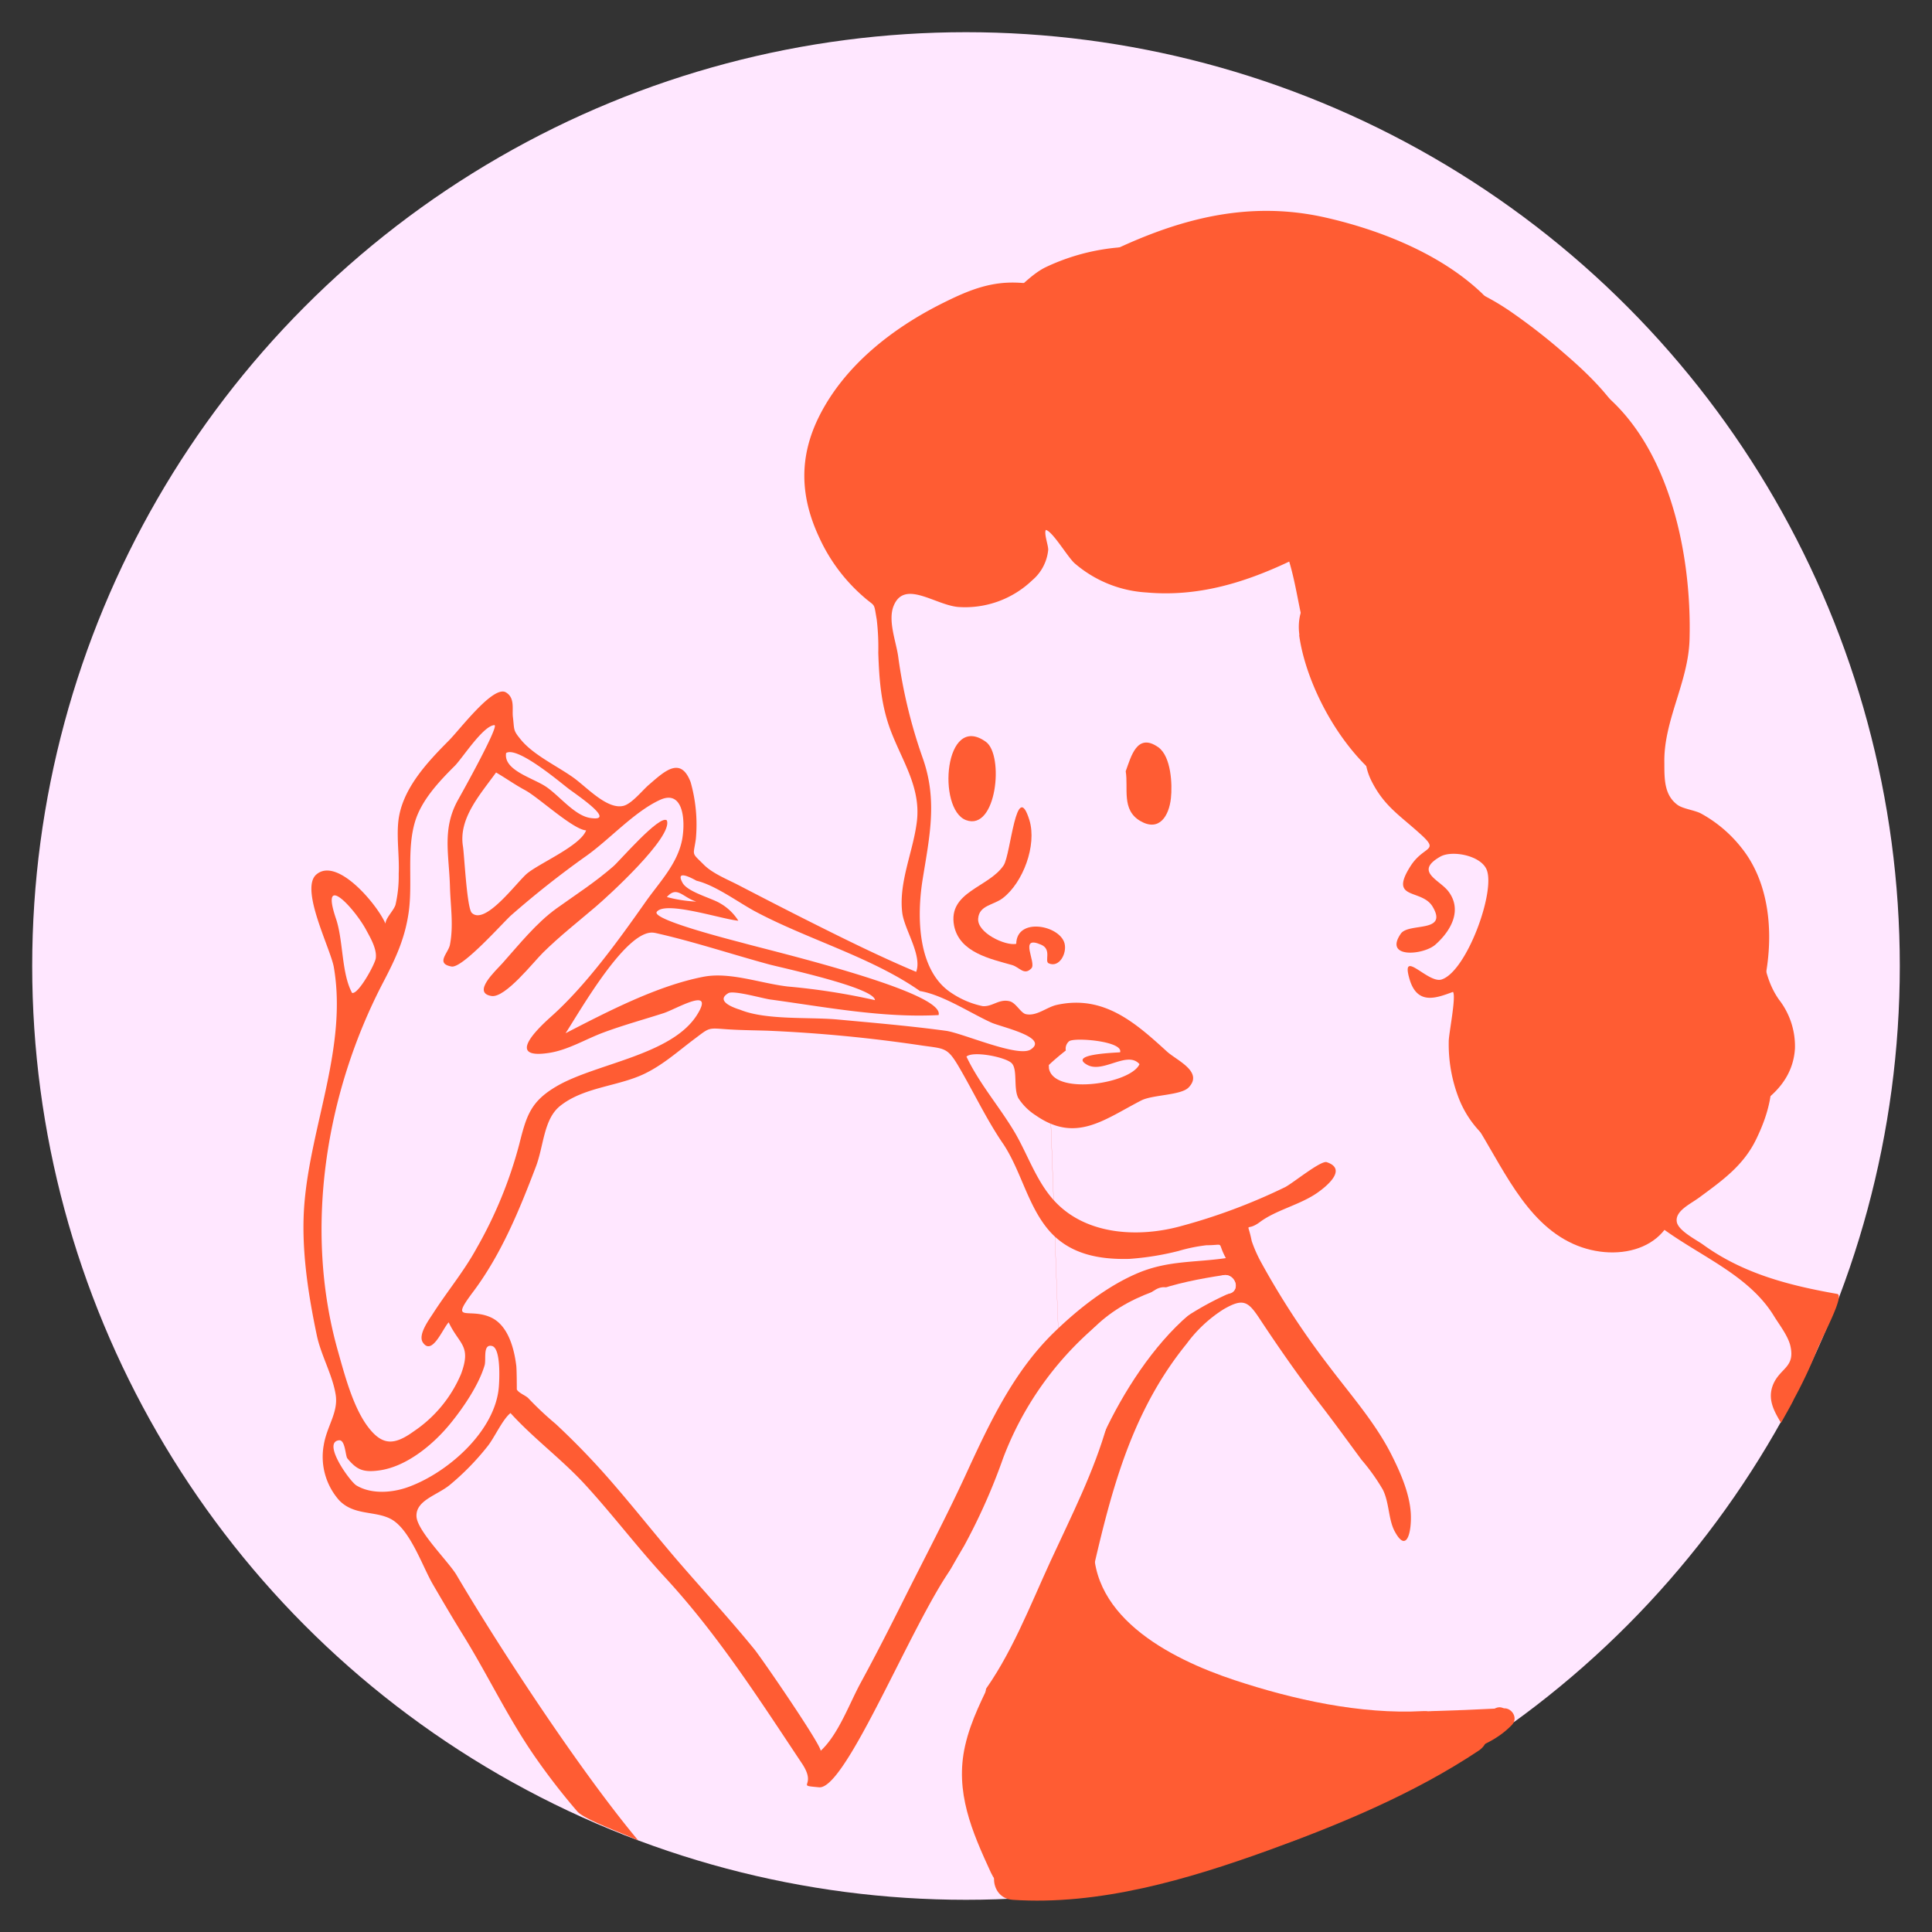 <svg xmlns="http://www.w3.org/2000/svg" viewBox="0 0 300 300"><rect x="0" y="0" width="300" height="300" fill="#333333" stroke="none"/><defs><style>.cls-1{fill:#ffe7ff;}.cls-2,.cls-3{fill:#ff5c33;}.cls-2{fill-rule:evenodd;}.cls-4{fill:none;}</style></defs><title>Bubble_Gum_User_Needs_5</title><g id="kreis"><circle class="cls-1" cx="150" cy="150" r="145"/></g><g id="_04_816459_Image" data-name="04_816459 Image"><path class="cls-2" d="M174.8,119.76c.82-2.23,1.74-6.08,5.07-3.72,2,1.44,2.18,5.81,1.95,7.91-.3,2.73-1.8,5.26-4.76,3.53S175.24,122.39,174.8,119.76Z"/><path class="cls-2" d="M157.8,146.56c.07-4.17,6.74-2.91,7.5-.08.41,1.55-.82,3.86-2.47,3.1-.67-.31.52-2.15-1.15-2.88-3.61-1.59-.67,2.79-1.53,3.67-1.13,1.17-1.84-.19-3-.52-3.33-.95-8.16-1.93-9-6.1-1-5.31,5.39-5.91,7.7-9.39,1.11-1.68,1.94-13.66,4-7,1.18,3.9-1,9.71-4.15,12.11-1.47,1.11-3.65,1.09-3.81,3.16C151.69,144.84,156.11,146.91,157.8,146.56Z"/><path class="cls-2" d="M103.55,127.39c1,2.54-9.15,11.79-11.07,13.42-2.72,2.32-5.6,4.58-8.15,7.1-1.49,1.46-5.86,7.07-8,6.75-3.13-.49.67-3.95,1.68-5.08,2.56-2.87,5.29-6.29,8.42-8.53s5.9-4,8.78-6.5C96.07,133.85,102.43,126.42,103.55,127.39Z"/><path class="cls-3" d="M206.18,283.71c-11.63-6.52-23.88-13.45-24.55-13.82-.51-.28-1.43-1.42-1.9-1.58-3.26-1.05-7.95,0-11.34,0s-3.7.51-4-2.09c-.36-3.57,2.18-8.95,3-12.41,3.93-16,6.13-31.94,16.87-45.15a21.07,21.07,0,0,1,5.74-5.36c3.09-1.78,3.82-1.24,5.68,1.6,3,4.54,6.16,9.06,9.49,13.37,2.13,2.77,4.17,5.6,6.25,8.41a31,31,0,0,1,3.31,4.64c1,2,.85,4.61,1.83,6.45,1.93,3.61,2.65-.07,2.51-2.73-.18-3.18-1.65-6.48-3.07-9.28-2.55-5-6.46-9.39-9.85-13.91a125.23,125.23,0,0,1-10.36-15.9,21,21,0,0,1-1.42-3.22c-.69-3.44-1-1.3,1.24-2.95,2.51-1.89,6.23-2.68,8.91-4.54,1.33-.92,4.82-3.68,1.49-4.78-.91-.31-5.32,3.32-6.5,3.9a91,91,0,0,1-16.35,6.09c-6.29,1.68-14,1.34-18.9-3.43-3.16-3.06-4.51-7.44-6.66-11.13-2.36-4-5.5-7.56-7.53-11.82,1-.92,6,.05,7,1s.25,3.93,1.06,5.45a8.89,8.89,0,0,0,2.71,2.68c6.23,4.33,10.59.66,16.37-2.32,1.74-.9,6.13-.78,7.34-2,2.39-2.44-1.82-4.21-3.35-5.6-4.92-4.49-9.83-8.84-17.1-7.24-1.59.35-3.11,1.79-4.79,1.44-.8-.16-1.52-1.73-2.51-2-1.67-.43-2.68.88-4.22.75a13.57,13.57,0,0,1-4.77-2c-5.4-3.44-5.47-12-4.53-17.76,1.06-6.59,2.32-12.21,0-18.76a78.86,78.86,0,0,1-3.82-15.84c-.34-2.33-1.63-5.56-.68-7.83,1.68-4.06,6.41-.11,10,.21a15.07,15.07,0,0,0,11.51-4.15,7.08,7.08,0,0,0,2.47-4.67c.07-.64-.67-2.5-.37-3.14,1.06.2,3.36,4.17,4.47,5.17A18.76,18.76,0,0,0,178.05,92c7.87.7,15.08-1.46,22.14-4.8,2.2,7.45,1.52,13.79,7.81,19.64.69.64,1.66,1,2.36,1.69,1.74,1.63,1.09.8,1.41,2.88.56,3.58-.56,6.37,1.2,9.87,1.94,3.85,4.28,5.25,7.39,8.05,3.38,3,.79,1.84-1.33,5.15-3.45,5.41,1.72,3.44,3.43,6.31,2.46,4.14-3.73,2.44-4.94,4.19-2.7,3.89,3.52,3.34,5.37,1.7,2.63-2.34,4.13-5.51,2-8.29-1.41-1.82-5.34-3.05-1.21-5.39,1.82-1,6.2-.18,7.15,2,1.46,3.37-3.12,15.9-7,17.1-2.12.65-6.42-5-4.94,0,1.23,4.08,4.26,2.82,6.73,1.92.53.73-.68,6.58-.66,7.72a23.21,23.21,0,0,0,1.51,8.67A16,16,0,0,0,237,180.1c8.39,2.24,13.92,5.29,21,10.54,6,4.44,13.54,7.33,17.44,13.68.84,1.38,2.22,3.11,2.58,4.72.73,3.27-1.54,3.36-2.65,5.85-1,2.33.1,4.22,1.19,6.06.29-.58,1.71-3,2-3.7A71.57,71.57,0,0,0,282,210c1-2.58,4.5-8.86,3.28-9.08-7.43-1.31-14.58-3.13-20.82-7.65-1.05-.76-3.87-2.16-4.09-3.55-.28-1.7,2.13-2.76,3.5-3.78,3.55-2.62,6.83-4.93,8.81-9s3-8,2.12-12.62c-.35-2-1.87-3.73-2.17-5.51s.71-3.64,1.13-5.42c1.71-7.14,1.41-15.72-3.27-21.65a20.54,20.54,0,0,0-6.38-5.43c-1-.52-2.82-.71-3.67-1.36-2-1.52-2-3.9-2-6.46-.15-6.55,3.72-12.52,3.91-19.16.39-13.66-3.37-31.8-15.49-39.8-2.81-1.85-6.94-2.44-9.38-4.42-2.94-2.39-4.55-6.9-7.46-9.66-6.4-6.05-15.7-9.74-24.19-11.67-15.2-3.45-28.39,2.24-41.2,9.36-2.95,1.65-4.67.57-8.31.76s-6.76,1.59-9.88,3.14c-7.78,3.87-15.26,9.66-19.23,17.58-3.17,6.33-3,12.44,0,18.84A27,27,0,0,0,134,92.59c2,1.78,1.64.75,2.14,3.62a36.93,36.93,0,0,1,.24,5.14c.14,4.2.43,8.16,1.94,12.13,1.79,4.71,4.66,8.77,4.06,14-.54,4.68-2.86,9.46-2.28,14.24.31,2.59,3.14,6.64,2.16,9.19-5.5-2.31-11.06-5.06-16.38-7.73-3.75-1.88-7.49-3.81-11.21-5.74-1.67-.87-4-1.79-5.36-3.15-2-2-1.65-1.29-1.26-4a24.12,24.12,0,0,0-.81-8.84c-1.56-4.1-4.09-1.65-6.47.4-1,.85-2.69,3-4,3.29-2.51.58-5.67-2.91-7.69-4.36-2.5-1.8-6.21-3.51-8.18-5.9-1.28-1.55-1-1.48-1.26-3.57-.14-1.23.36-3-1.14-3.83-2-1-7.09,5.8-8.81,7.52-3.48,3.5-7.42,7.71-7.86,12.78-.23,2.59.2,5.32.08,7.93a19.77,19.77,0,0,1-.5,4.8c-.3.91-1.5,2-1.56,2.91-1.16-2.8-7.48-10.49-10.75-7.61-2.56,2.27,2.25,11.53,2.74,14.39,2.1,12.25-3.52,24.38-4.56,36.55-.58,6.78.52,13.95,1.91,20.58.64,3.09,2.45,6.18,2.93,9.22.45,2.77-1.37,4.88-1.85,7.85a10.19,10.19,0,0,0,2.4,8.57c2.35,2.45,5.71,1.55,8.2,3,2.88,1.73,4.73,7.25,6.32,10,1.5,2.58,3,5.13,4.55,7.65,3.85,6.17,6.87,12.62,11,18.69a103.34,103.34,0,0,0,6.93,9c1.15,1.23,6.4,3.1,9.43,4.47-8.83-10.56-21.22-29.35-28.21-41.21-1.24-2.09-6.14-6.86-6.22-9.13-.09-2.47,3.14-3.22,5.15-4.84a40,40,0,0,0,5.87-6c1.08-1.33,2.32-4.17,3.58-5.18,3.54,3.91,7.94,7.15,11.54,11.06,4.29,4.67,8.07,9.69,12.38,14.37,8.23,8.9,14.63,18.91,21.35,29,2.44,3.66-1.19,3.33,2.65,3.68,5,.46,18.76-36.93,23.78-36.84,10.7.2-5.16,27.53,5.33,50.21m11.16,3-4.6-128.52c.68-.68,2.09-1.84,2.64-2.26a1.5,1.5,0,0,1,.53-1.45c.88-.61,8.41,0,7.9,1.73-1.22.09-8,.32-5.12,1.94,2.48,1.39,6.24-2.26,8.13-.1C175.57,168.39,162.82,170.27,162.84,165.44ZM78.59,116.93c1.76-1.11,8.46,4.61,9.75,5.58s7.53,5.16,3.3,4.5c-2.46-.38-4.86-3.55-6.93-4.9S78.15,119.58,78.59,116.93Zm3,5.8c2,1.07,7.4,6.09,9.42,6.21-.9,2.41-7.23,5.08-9.18,6.71-1.6,1.35-6.5,8.11-8.57,6.1-.77-.75-1.17-9.14-1.37-10.31-.7-4.32,2.57-7.94,5.14-11.49C78.57,120.85,80,121.88,81.6,122.73ZM52.17,142.65c-2.53-7.47,2.91-1.58,4.71,1.79.63,1.17,1.67,2.92,1.47,4.36-.12.93-2.72,5.66-3.68,5.38C53,151.1,53.33,146.08,52.17,142.65Zm.28,67.06c-5.31-18.86-1.89-40.07,7.08-57.23,1.87-3.58,3.33-6.68,3.92-10.75.66-4.53-.33-9.76,1-14.15,1-3.33,3.72-6.22,6.15-8.64,1.17-1.16,4.37-6.2,6.14-6.34,1-.21-5.34,11.12-5.61,11.59-2.52,4.52-1.4,8.5-1.26,13.49.08,3,.58,6,0,9-.24,1.31-2.31,2.94.24,3.4,1.72.31,8.09-6.94,9.31-8A145.8,145.8,0,0,1,90.91,133c3.66-2.56,7.55-6.95,11.57-8.79,3.55-1.63,4,3,3.45,6.12-.74,3.89-3.63,6.75-5.81,9.89C96,146.07,91,153,85.65,157.79c-2.39,2.13-7.06,6.71-.43,5.71,3-.45,5.71-2.15,8.53-3.19,3.1-1.15,6.23-2,9.33-3,2-.67,8-4.27,5.16.27-3.94,6.29-15.73,7.54-21.8,11.09-4.07,2.38-4.7,4.59-5.83,9.09A66.85,66.85,0,0,1,74,193.84c-1.94,3.54-4.41,6.5-6.64,9.93-.62,1-2.54,3.46-1.69,4.7,1.43,2.1,3.06-2.15,4-3.14,1.65,3.49,3.56,3.56,1.93,8a20.15,20.15,0,0,1-7.34,8.92c-3.11,2.25-5,2.28-7.35-1C54.71,218.12,53.47,213.31,52.45,209.71ZM108.12,140a21.37,21.37,0,0,1-4.57-.71C105.15,137.5,105.93,139.3,108.12,140Zm-6.45,4.85c5.82,1.29,11.86,3.3,17.71,4.89,1.82.5,16.44,3.61,16.48,5.56a102.43,102.43,0,0,0-13.5-2.11c-4.2-.48-9-2.31-13.11-1.52-7.21,1.39-14.94,5.43-21.43,8.77C90,157.13,97.42,143.92,101.67,144.86Zm-24.21,70.5c-.54,6.8-7.78,13.21-13.89,15.49-2.63,1-5.93,1.21-8.24-.19-1-.62-5.35-6.66-2.71-7,1-.14,1,2.37,1.31,2.8,1.44,1.73,2.4,2.22,4.93,1.88,4.31-.58,8.5-4.09,11.16-7.39C72,218.5,74.37,215,75.25,212c.27-.93-.31-3.32,1.13-3S77.54,214.41,77.46,215.36Zm78.23-37.86c2.8,4.13,3.84,9.57,7.06,13.42s7.87,4.69,12.6,4.57a43.1,43.1,0,0,0,7.65-1.23,25.45,25.45,0,0,1,4.35-.89c3,0,1.54-.7,3,2-4.7.69-8.8.36-13.39,2.21-4.89,2-9.5,5.64-13.26,9.29-6.26,6.07-10,14-13.61,21.85-3.09,6.74-6.56,13.28-9.84,19.85-2.14,4.27-4.3,8.52-6.6,12.74-1.79,3.29-3.45,8-6.21,10.56-.1-1.15-8.91-14-10.27-15.72-4-4.92-8.33-9.57-12.46-14.39-3.4-4-6.65-8.11-10.14-12.1a117.29,117.29,0,0,0-8.29-8.55,50.51,50.51,0,0,1-4.19-3.93c-.4-.47-1.51-.82-1.84-1.41,0,0,0-3.35-.1-3.82-.33-2.56-1.23-6-3.75-7.29-3.51-1.75-6.73,1-2.93-4.06,4.4-5.88,7.18-12.71,9.75-19.45,1.23-3.25,1.19-7.38,3.78-9.43,3.66-2.91,8.9-3,13-4.94,3-1.43,5.35-3.59,7.94-5.52,2.22-1.67,2-1.64,4.71-1.44,2.11.15,4.25.17,6.38.23a227.41,227.41,0,0,1,24.28,2.33c3.34.47,3.8.3,5.47,3.1C151.12,169.43,153.08,173.65,155.69,177.5Zm-12.82-23.6c3.59.61,7.8,3.42,11.07,4.9,1.53.69,9.06,2.3,6.08,4.19-2,1.24-10.6-2.58-13.15-2.92-5.61-.76-11.27-1.24-16.9-1.76-4.34-.39-11,.13-15-1.49-.18-.07-4.21-1.2-1.88-2.59.84-.5,5.55.89,6.65,1,8.56,1.17,17.31,2.86,26,2.4,1.11-3.6-26.13-10-30.43-11.21-1.57-.42-14.27-3.63-13.32-4.83,1.37-1.75,10.12,1.17,12.66,1.39a8.06,8.06,0,0,0-2.87-2.73c-1.36-.81-5-1.73-5.79-3.15-1.33-2.4,2.1-.35,2.17-.33,2.91.7,6.36,3.27,9,4.71C125.3,145.84,135.35,148.62,142.87,153.9Z"/><path class="cls-3" d="M153.09,115.19c-6.45-4.65-7.62,10.47-3.08,12.16C154.76,129.11,155.94,117.25,153.09,115.19Z"/><path class="cls-3" d="M156.41,57c3.93-1,7.9-1.7,11.63-3.31,4.38-1.89,7.6-3.28,12.49-3.22,7.87.08,7.41-11,0-11.92a33,33,0,0,0-18.09,2.91c-3.7,1.75-6.9,7-10.83,7.55-7.56,1.07-4.34,12.56,3.17,11.49,4.5-.63,7.24-4.05,10.53-6.79,4.19-3.48,10-3.87,15.22-3.24V38.58a32,32,0,0,0-14.39,2.81,67,67,0,0,1-12.9,4.15C145.81,47.42,149,58.92,156.41,57Z"/><path class="cls-3" d="M206.75,101.3c-.11,2.65,1,4.54,2.17,6.8-.23-1.21-.32-1.25-.29-.12-.06.53-.1,1.06-.13,1.59a8.88,8.88,0,0,0,1.07,4.43c1,1.77,2.86,2.56,4.4,3.77.55.36.48.32-.21-.13.25.29.51.57.77.85a13.19,13.19,0,0,0,3.05,2.19c6.78,3.57,12.81-6.71,6-10.29-1-.52-1.86-1.68-3.14-2.59-.38-.27-.76-.53-1.15-.78l-.71-.47c.52.47.63.55.33.23l1.53,2.63c-.25-.86.15-3.52-.26-5a10.75,10.75,0,0,0-1.15-2.65c-.32-.52-.34-1.21-.38-.49.34-7.67-11.58-7.66-11.92,0Z"/><path class="cls-3" d="M201.73,98.61c1.46,10.67,11.4,26.87,23.84,26.52,7.65-.22,7.69-12.14,0-11.92-2.68.07-5.78-3.74-7.31-5.68a24.29,24.29,0,0,1-5-12.09c-.44-3.21-4.51-4.9-7.33-4.16-3.45.91-4.6,4.16-4.16,7.33Z"/><path class="cls-3" d="M249.46,74.91c10-5.18-1.86-16-6.41-19.91A93,93,0,0,0,235,48.68a38.47,38.47,0,0,0-10.49-5.24,28.69,28.69,0,0,0-2.93-.6c-2-.37-4.07-1.83-1.43.44-5.79-5-14.26,3.42-8.43,8.43,2.86,2.46,6.19,2.2,9.62,3.23a28.72,28.72,0,0,1,7.64,4c.58.39,1.16.8,1.72,1.21s-1.31-1,.17.13c2.18,1.69,4.29,3.48,6.32,5.34,1.14,1,2.22,2.14,3.29,3.26.06,0,1.19,1.15.76.87l.33.53q-1.22-2.88,1.92-5.7c-6.81,3.54-.79,13.83,6,10.29Z"/><path class="cls-3" d="M261.84,150.1c.83,3.56,1.33,7.24,3.46,10.32.23.32.85,1.48,1.26,1.63l.32.49.17-1.18c-.75.21-1.62,1-2.41,1.31-7.18,2.56-4.08,14.09,3.16,11.49,5.19-1.85,10.58-5.28,10.92-11.38a11.79,11.79,0,0,0-2.49-7.57c-1.82-2.6-2.18-5.2-2.89-8.28-1.73-7.47-13.23-4.31-11.5,3.17Z"/><path class="cls-3" d="M161.34,235.56c-2.36,16.38,9.37,26.72,23.44,32.35,10.95,4.39,24.27,7.44,36.16,6.79,5.76-.32,5.8-9.32,0-9-9.68.53-20.12-1.79-29.24-4.81C181.58,257.54,168.19,250.68,170,238c.82-5.66-7.85-8.11-8.68-2.39Z"/><path class="cls-3" d="M228.9,174.23c4.25,6.57,7.83,15.51,15.36,18.91,7.1,3.22,16.43.71,16-8.54-.4-8.2-13.21-8.25-12.8,0,.17,3.36,2.65-3.83,3.39-2.68.21.34-.15.08-1-.24.65.26-.91-.46-1-.49,1,.68-.83-.91-.87-.95-3.23-3.71-5.4-8.36-8.06-12.47-4.47-6.89-15.55-.48-11.06,6.46Z"/><path class="cls-3" d="M164.91,267.91c7.73,0,7.74-12,0-12s-7.73,12,0,12Z"/><path class="cls-3" d="M157.26,248.52c.14,8.81-5.55,14.39-7.4,22.56-1.62,7.15,1.06,13.3,4,19.68,3.23,7,13.58.92,10.36-6.05-2.9-6.28-3.75-10.15-.34-16.48s5.49-12.42,5.37-19.71c-.13-7.72-12.13-7.74-12,0Z"/><path class="cls-1" d="M170,206.07a50.41,50.41,0,0,0-14.22,20.31A93.64,93.64,0,0,1,149.73,240c-2.4,4.09-4.74,8.06-5.91,12.69-.94,3.75,4.85,5.35,5.79,1.6,2-8.15,7.8-15.22,10.79-23.12,3.22-8.5,7.06-14.77,13.86-20.81,2.89-2.57-1.37-6.8-4.24-4.24Z"/><path class="cls-1" d="M179.14,200.43c-6.27,4.5-12.84,10.93-16.87,17.54-2.77,4.55-3.7,10.17-5.42,15.16a68.58,68.58,0,0,1-10.72,19.63c-2.33,3,1.88,7.29,4.25,4.24a77.43,77.43,0,0,0,9.41-15.19c2.61-5.71,4.05-11.75,6.21-17.62,2.6-7.08,10.12-14.24,16.17-18.57,3.11-2.23.12-7.44-3-5.19Z"/><path class="cls-1" d="M149.75,264.43c3.86,0,3.86-6,0-6s-3.87,6,0,6Z"/><path class="cls-1" d="M166.18,219.51c-2,7.23-5.6,14.2-8.74,21-3,6.57-5.89,14-10.28,19.78-2.33,3.08,2.88,6.07,5.18,3,4.61-6.12,7.59-13.93,10.77-20.84s6.81-14,8.85-21.35c1-3.73-4.75-5.32-5.78-1.6Z"/><path class="cls-1" d="M190,198c-7.47,1.13-15.11,2.92-20.51,8.56-1.34,1.39.78,3.52,2.12,2.12,5-5.25,12.26-6.74,19.19-7.79,1.9-.29,1.09-3.18-.8-2.89Z"/><path class="cls-1" d="M189.6,198.1a49.64,49.64,0,0,0-19.2,15.12c-1.17,1.53,1.44,3,2.59,1.51a46.78,46.78,0,0,1,18.13-14c1.76-.79.23-3.38-1.52-2.59Z"/><path class="cls-1" d="M176.39,207.16c-2.31,3.39-4.86,7-8.1,9.6-1.51,1.2.62,3.31,2.12,2.12,3.42-2.71,6.13-6.62,8.57-10.21,1.09-1.59-1.51-3.1-2.59-1.51Z"/><path class="cls-4" d="M166.92,234.11c-3.61,5.26-5.82,11.32-8,17.32l-7.35,20.24a12.09,12.09,0,0,0-.86,3.26c-.34,4.48,3.94,7.78,7.75,10.18"/><path class="cls-1" d="M182.53,202c-5.77,4.93-10.64,12.47-13.81,19.32-.81,1.74,1.78,3.26,2.59,1.51,3.07-6.63,7.76-13.94,13.34-18.7,1.48-1.26-.66-3.37-2.12-2.13Z"/></g><g id="Ebene_5" data-name="Ebene 5"><path class="cls-3" d="M157.21,295c13.47.91,27.26-3.17,39.79-7.7,11.21-4.06,22.65-8.83,32.61-15.46,3.2-2.13.2-7.33-3-5.18-9.54,6.34-20.44,11-31.17,14.85-12.07,4.37-25.23,8.37-38.2,7.49-3.86-.26-3.84,5.75,0,6Z"/><path class="cls-3" d="M170.31,271.26c.38-.44.75-.9,1.11-1.37.68-.72.41-.7-.8.05l-4.24-1.76q-.93-2.56.18.2a4.71,4.71,0,0,0,1.25,1.93,9.35,9.35,0,0,0,4,2.23c4.19,1.43,8.39,2.75,12.55,4.29,8.23,3,16.72,5.61,25.58,4.43,3.24-.43,6-2.45,6-6,0-2.92-2.78-6.43-6-6-10.84,1.44-20.4-3.59-30.41-6.92-1-.32-2.61-1.2-3.62-1.12q-2-.78.22.77c1.15,1.32,1.43,1.43.84.3-.47-1.88-3-3.61-4.74-4.14-4.39-1.31-7.82,1.51-10.4,4.63-4.88,5.91,3.56,14.44,8.49,8.48Z"/><path class="cls-3" d="M227.77,266.05a64.31,64.31,0,0,0-6.66.11c-1.91.13-1.93,3.13,0,3a64.35,64.35,0,0,1,6.66-.11c1.93.07,1.92-2.93,0-3Z"/><path class="cls-3" d="M222.28,268.7q5.16-.13,10.31-.41c1.92-.1,1.94-3.1,0-3q-5.15.27-10.31.41c-1.93.05-1.94,3.05,0,3Z"/><path class="cls-3" d="M232.11,265.31a67.88,67.88,0,0,1-6.54,3.17c-1.76.74-1,3.64.79,2.9a75.51,75.51,0,0,0,7.26-3.48c1.69-.94.18-3.53-1.51-2.59Z"/><path class="cls-3" d="M232.64,265.73a15.63,15.63,0,0,1-7.24,3.79,1.5,1.5,0,0,0,.8,2.89c3.14-.89,6.26-2.16,8.56-4.56,1.33-1.4-.79-3.52-2.12-2.12Z"/><path class="cls-3" d="M166,268.59a3.65,3.65,0,0,1,.72,1.23,1.5,1.5,0,1,0,2.89-.8,7.11,7.11,0,0,0-1.48-2.55,1.5,1.5,0,1,0-2.13,2.12Z"/></g></svg>